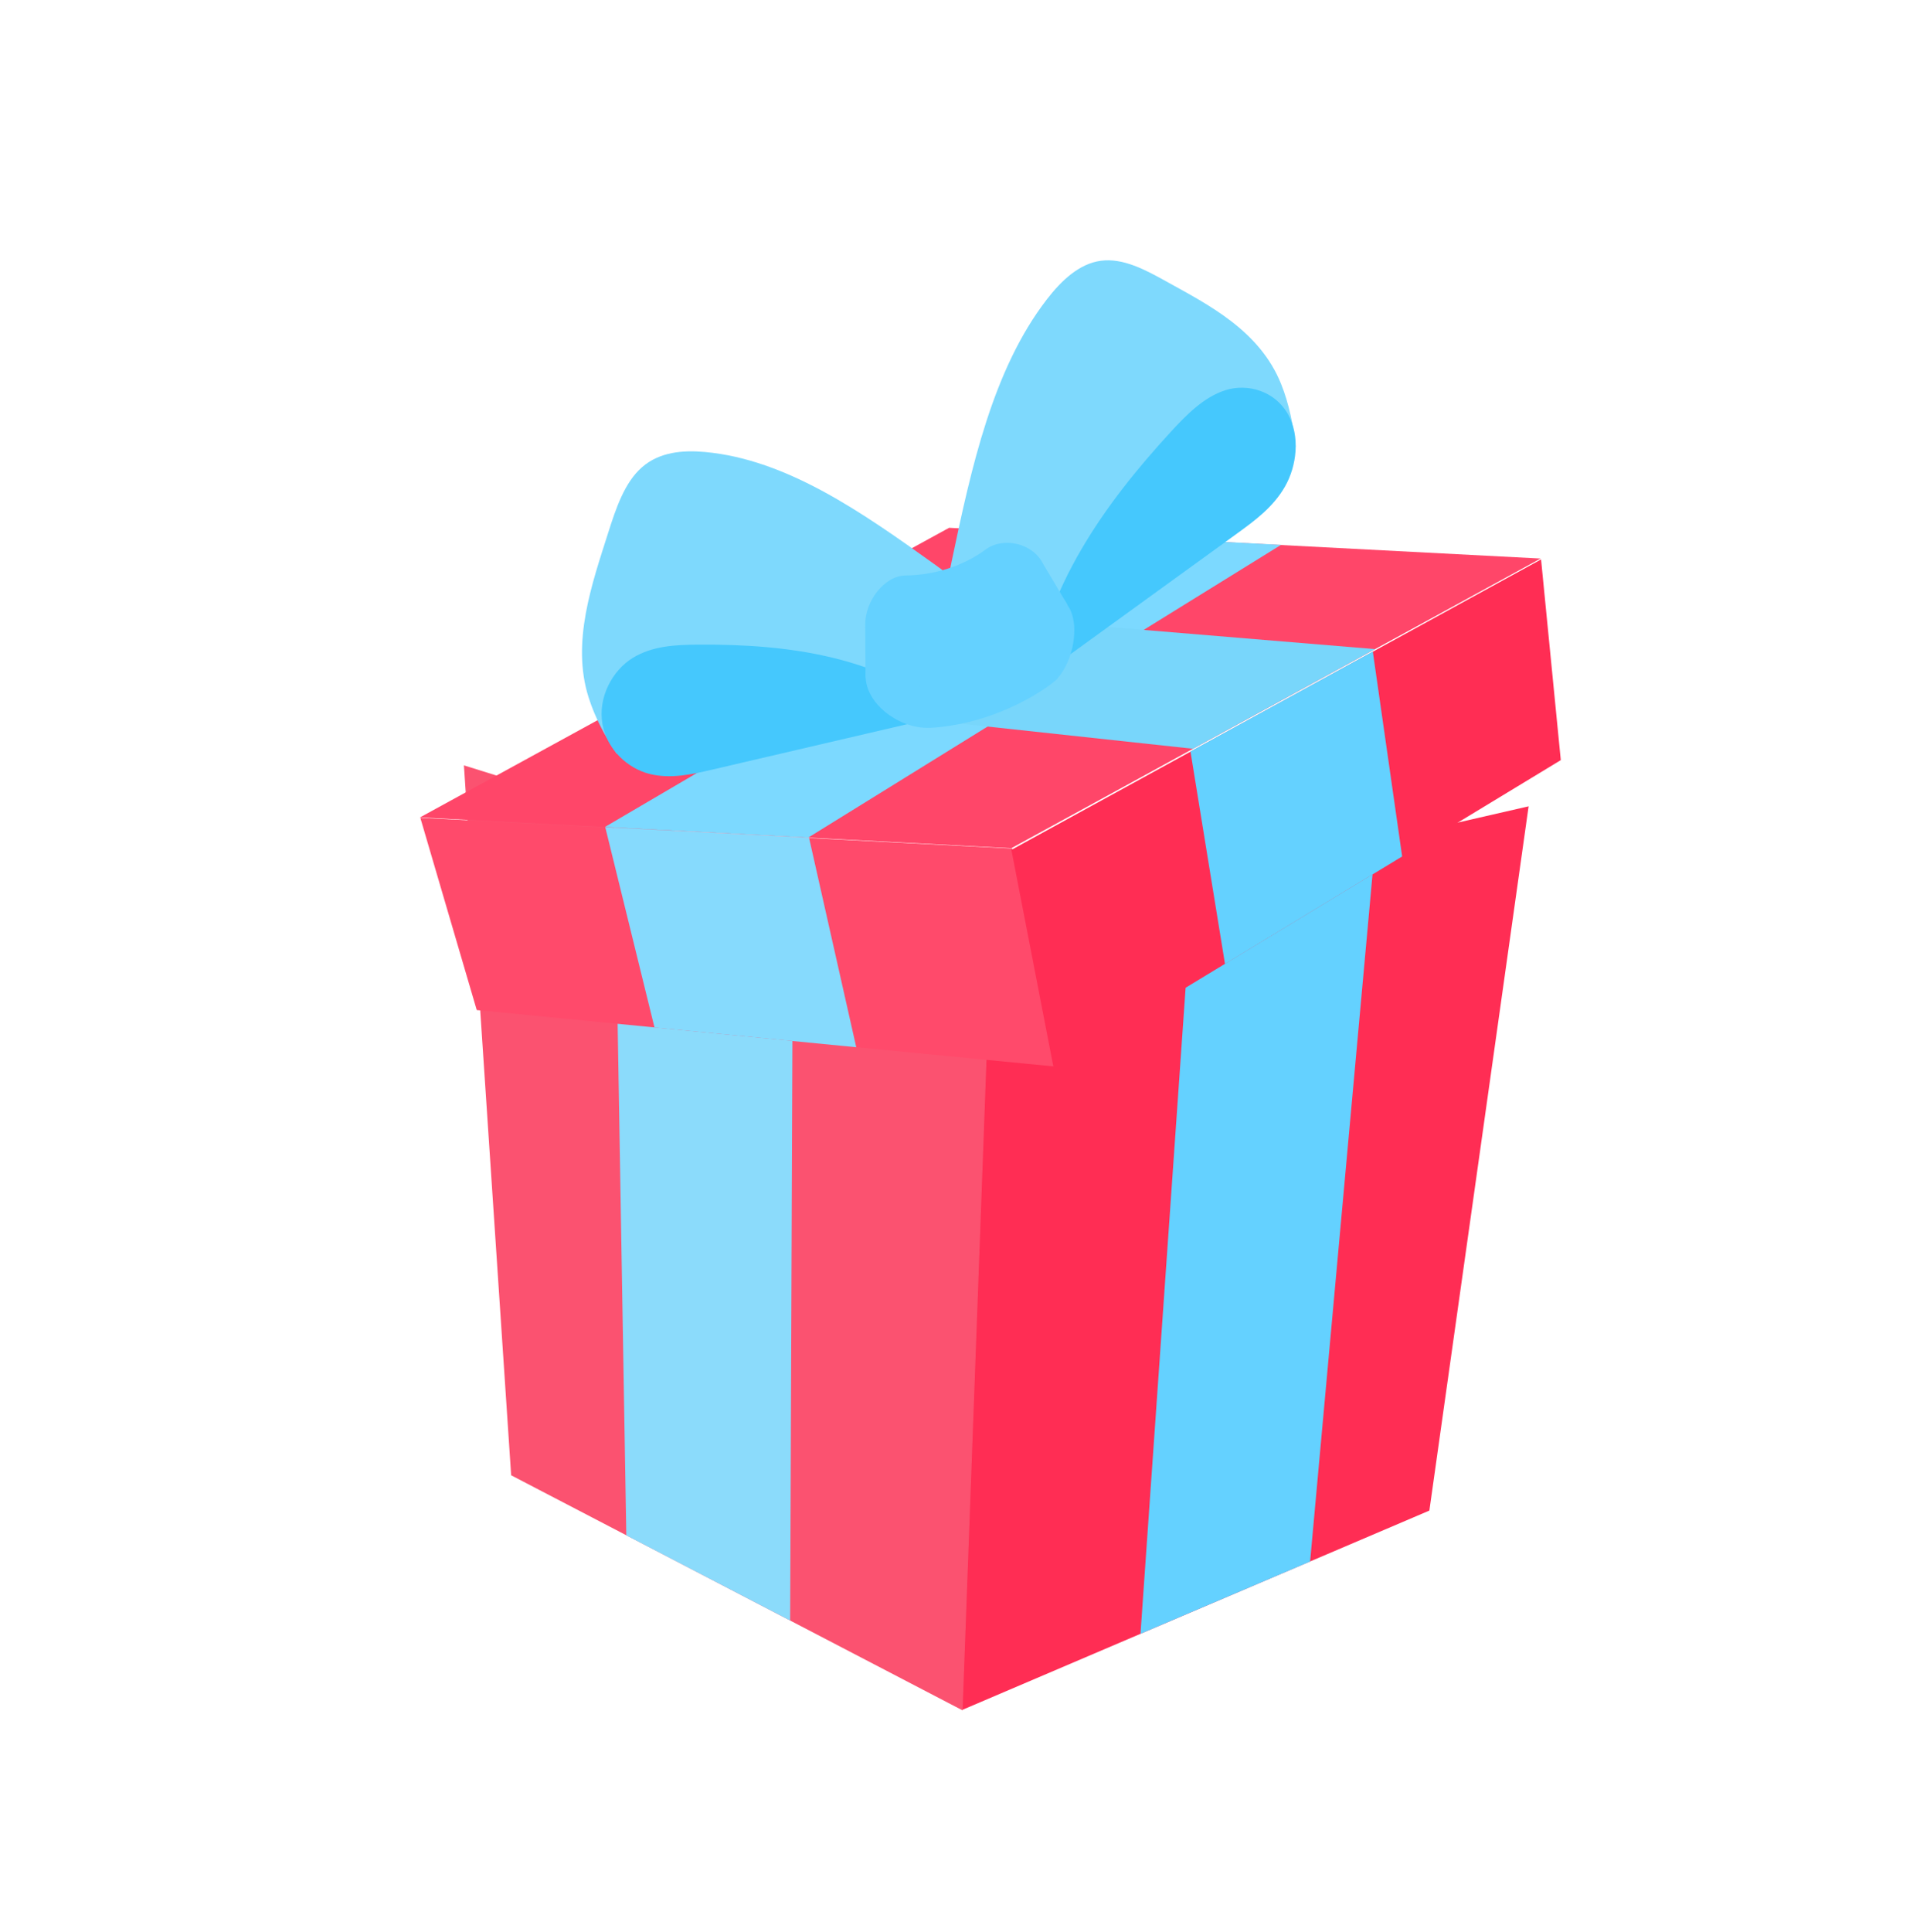 <svg width="106" height="107" viewBox="0 0 106 107" fill="none" xmlns="http://www.w3.org/2000/svg">
<g clip-path="url(#clip0_1_555)">
<mask id="mask0_1_555" style="mask-type:luminance" maskUnits="userSpaceOnUse" x="0" y="1" width="106" height="107">
<path d="M106 1H0V107.009H106V1Z" fill="white"/>
</mask>
<g mask="url(#mask0_1_555)">
<path d="M84.701 44.664L79.202 83.674L72.591 86.494L63.203 90.497L53.304 94.721L54.894 51.5L72.972 47.353L75.544 46.763L76.211 46.611L84.701 44.664Z" fill="#FF2D54"/>
<path d="M76.219 46.605L72.594 86.497L63.195 90.501L66.099 48.927L72.976 47.347L75.552 46.757L76.219 46.605Z" fill="#64D1FF"/>
<path d="M25.706 42.395L28.323 81.719L34.708 85.044L43.776 89.762L53.336 94.741L54.926 51.52L37.203 45.984L34.682 45.197L34.028 44.994L25.706 42.395Z" fill="#FB5270"/>
<path d="M34.024 44.989L34.704 85.048L43.782 89.767L43.945 48.087L37.203 45.98L34.679 45.193L34.024 44.989Z" fill="#8BDBFB"/>
<path d="M85.364 30.939L56.039 46.984L44.787 46.398L33.518 45.812L23.27 45.279L52.591 29.236L61.038 29.674L70.981 30.19L85.364 30.939Z" fill="#FF4669"/>
<path d="M23.291 45.302L26.416 55.948L58.43 59.076L56.09 47.004L23.291 45.302Z" fill="#FF4A6B"/>
<path d="M85.391 30.989L86.484 42.105L58.381 59.148L56.041 47.076L85.391 30.989Z" fill="#FF2D54"/>
<path d="M47.445 58.009L36.266 56.915L33.538 45.822L44.831 46.408L47.445 58.009Z" fill="#86DAFD"/>
<path d="M76.068 36.089L77.694 47.441L67.877 53.396L65.964 41.624L76.068 36.089Z" fill="#64D1FF"/>
<path d="M70.983 30.181L44.787 46.395L33.516 45.809L61.039 29.666L70.983 30.181Z" fill="#7CD9FF"/>
<path d="M36.131 38.239L66.105 41.476L76.19 35.956L45.03 33.371L36.131 38.239Z" fill="#78D6FB"/>
<path d="M71.793 24.744C71.667 23.562 71.427 22.37 70.986 21.269C69.796 18.3 66.941 16.875 64.611 15.581C63.457 14.94 62.227 14.282 61.007 14.443C59.795 14.602 58.804 15.549 58 16.591C55.011 20.466 53.827 25.878 52.734 31.084C52.46 32.39 52.192 33.81 52.648 35.106C53.355 37.115 55.571 37.9 57.244 37.323C58.917 36.747 60.165 35.199 61.338 33.706C63.967 30.363 66.596 27.02 69.225 23.676" fill="#7ED9FD"/>
<path d="M58.904 36.535C62.118 34.208 65.332 31.88 68.546 29.552C69.535 28.836 70.552 28.09 71.203 26.949C71.855 25.809 72.055 24.162 71.363 22.938C70.628 21.639 69.118 21.234 67.914 21.61C66.709 21.986 65.744 22.972 64.84 23.958C61.262 27.862 57.872 32.508 57.111 38.371" fill="#45C8FD"/>
<path d="M34.176 41.758C33.539 40.813 32.977 39.772 32.616 38.636C31.642 35.573 32.816 32.299 33.692 29.534C34.127 28.164 34.605 26.723 35.58 25.875C36.548 25.032 37.842 24.926 39.062 25.037C43.593 25.448 47.774 28.384 51.763 31.243C52.764 31.961 53.831 32.765 54.301 34.052C55.029 36.047 53.921 38.358 52.365 39.267C50.809 40.176 48.96 40.054 47.199 39.913L35.362 38.967" fill="#7ED9FD"/>
<path d="M50.699 40.014C46.959 40.886 43.219 41.757 39.48 42.628C38.328 42.897 37.14 43.165 35.97 42.864C34.8 42.563 33.643 41.544 33.386 40.123C33.114 38.616 33.948 37.135 35.044 36.454C36.141 35.773 37.441 35.716 38.696 35.708C43.668 35.676 48.961 36.322 53.116 39.912" fill="#45C8FD"/>
<path d="M59.138 33.484C58.731 37.395 50.271 40.115 47.96 37.527C47.959 37.112 47.943 34.606 47.942 34.602C47.935 33.292 49.002 31.889 50.188 31.877C51.707 31.863 53.356 31.375 54.621 30.434C55.55 29.743 57.203 30.04 57.801 31.237L59.138 33.484Z" fill="#64D1FF"/>
<path d="M58.565 37.617C59.028 37.1 59.34 36.384 59.467 35.626C59.568 35.019 59.567 34.303 59.283 33.737L58.963 33.198C59.061 33.362 58.988 33.748 58.945 33.912C58.875 34.182 58.743 34.421 58.593 34.632C57.982 35.493 57.061 36.032 56.206 36.471C55.709 36.726 55.284 37.095 54.773 37.328C54.206 37.588 53.6 37.739 52.983 37.768C51.914 37.819 50.865 38.12 49.773 38.043C49.38 38.016 48.971 37.957 48.596 37.776C48.417 37.69 47.987 37.44 47.968 37.153C47.971 37.187 47.971 37.595 47.971 37.595C48.078 39.057 49.886 40.431 51.637 40.312C55.484 40.052 58.296 37.917 58.565 37.617Z" fill="#64D1FF"/>
</g>
</g>
<defs>
<clipPath id="clip0_1_555">
<rect width="106" height="107" fill="white"/>
</clipPath>
</defs>
</svg>
